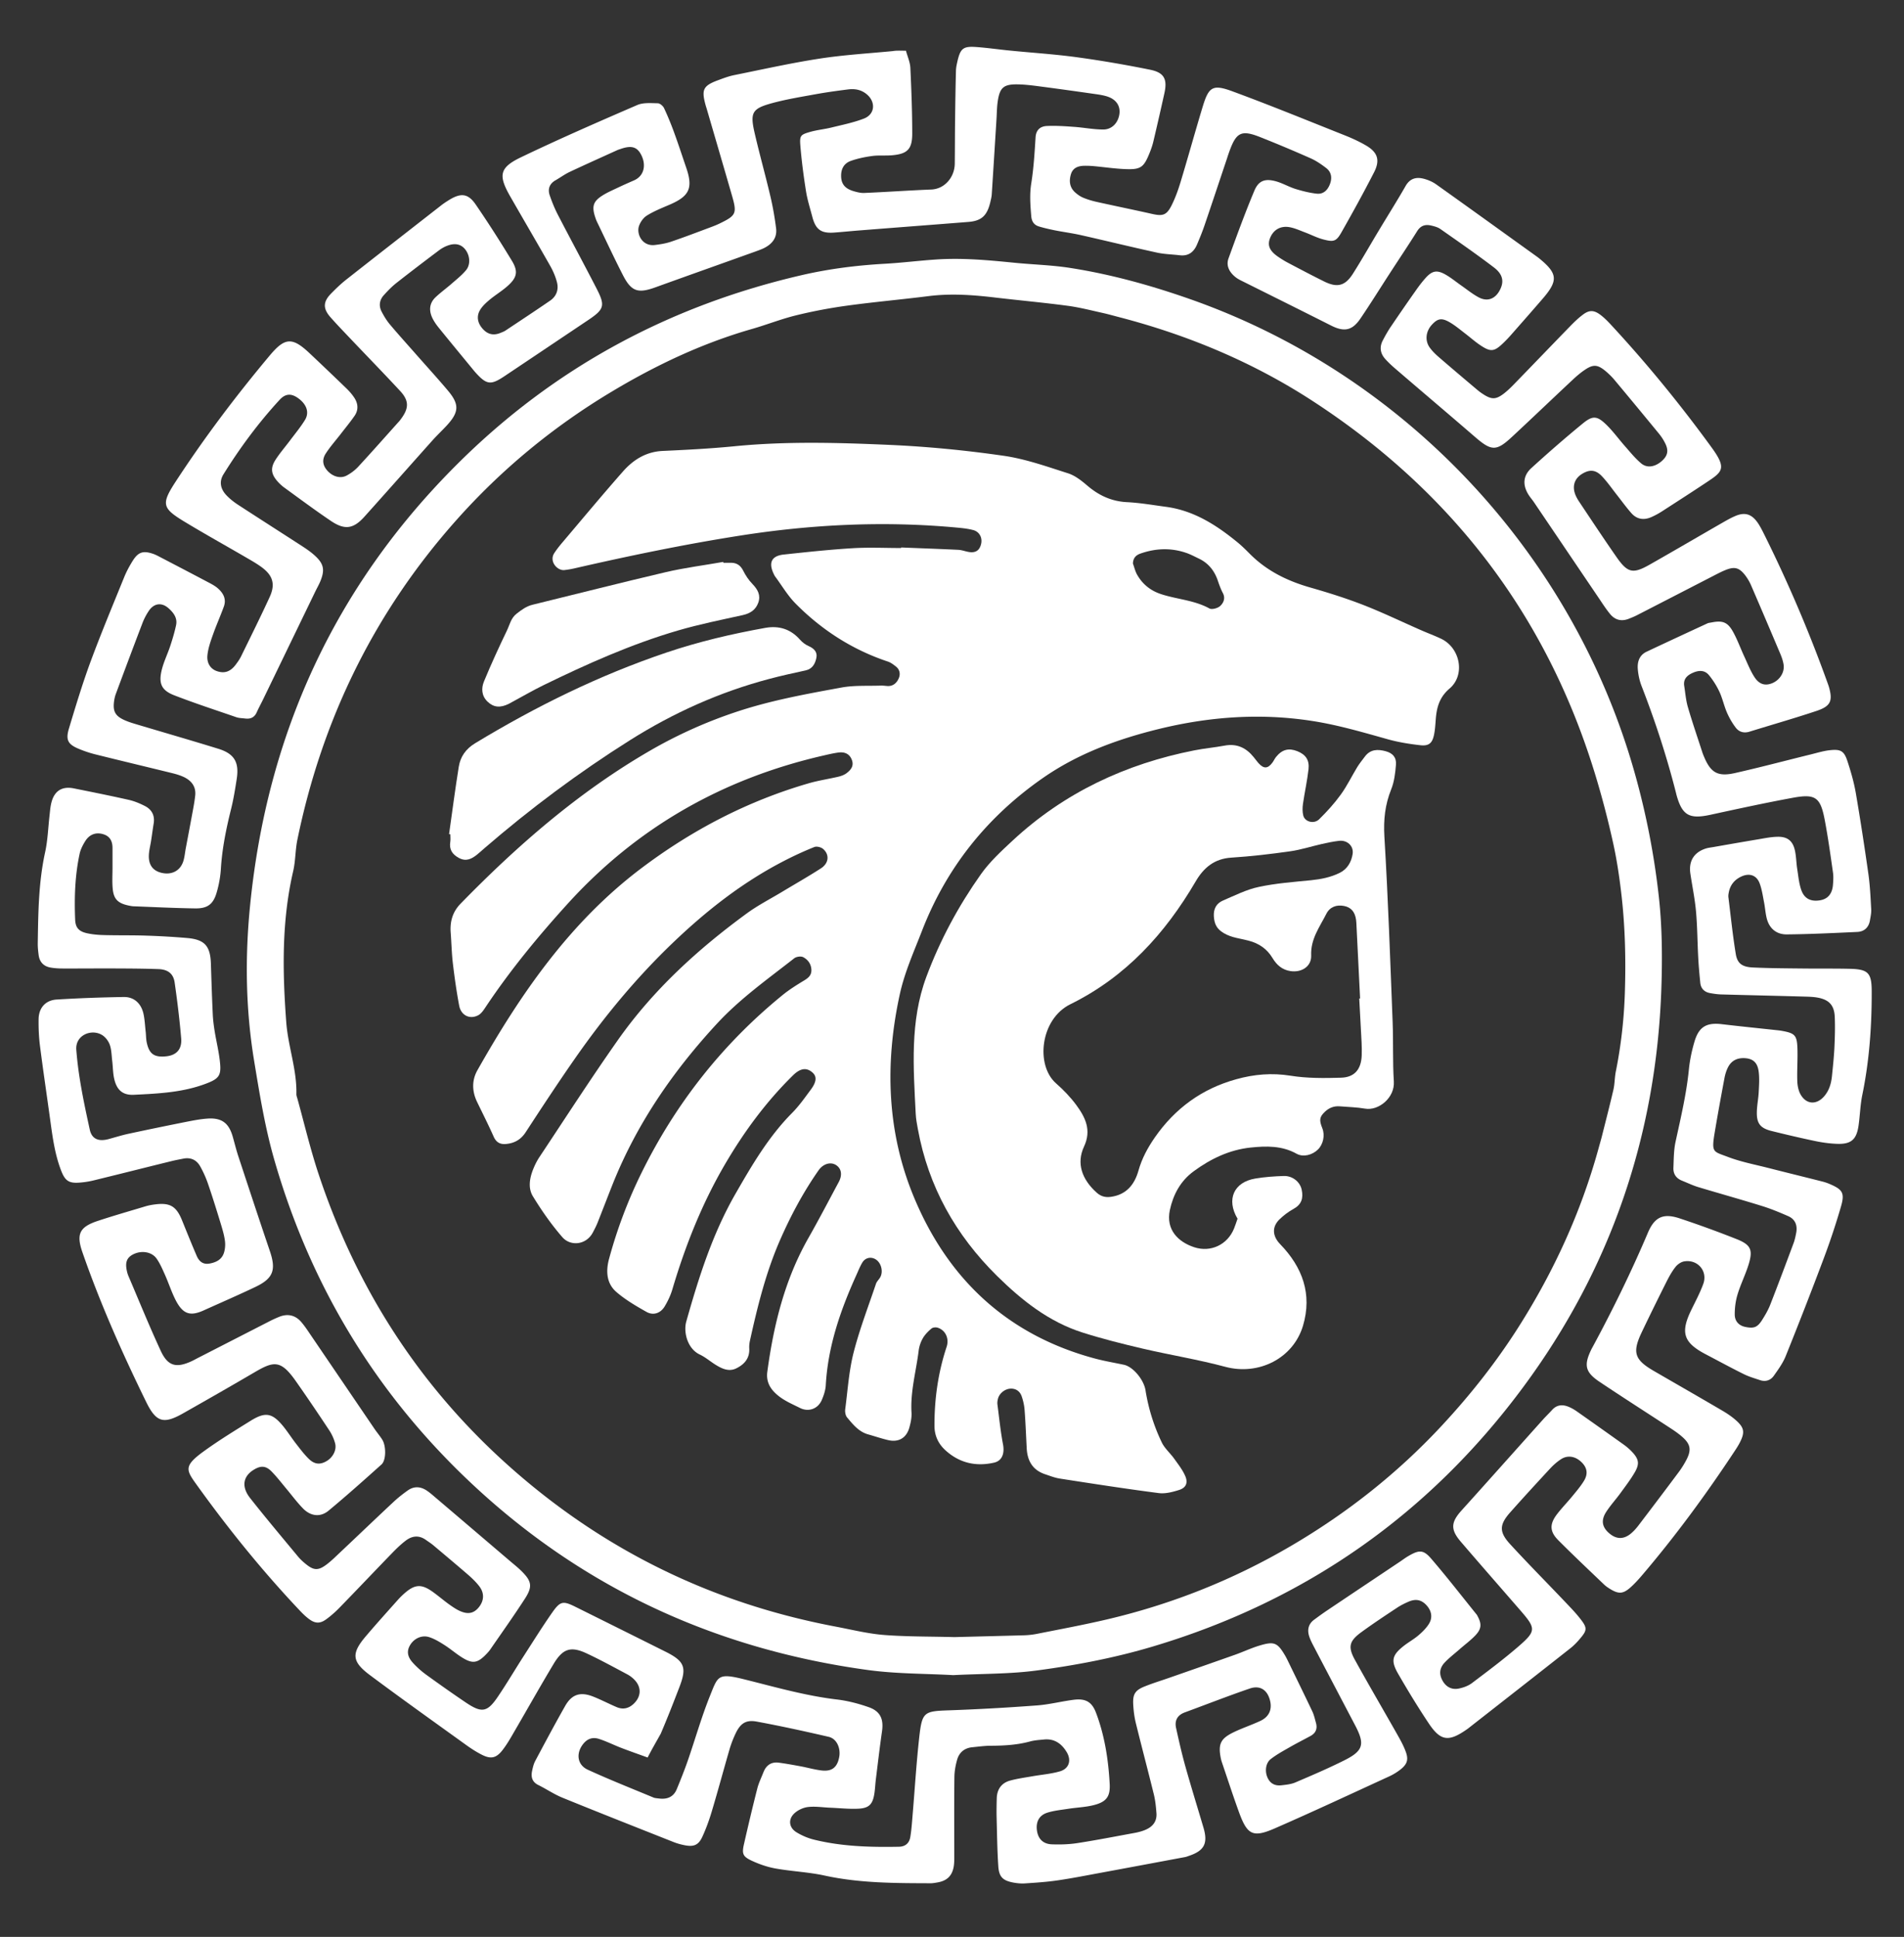 <svg version="1.1" id="Слой_1" xmlns="http://www.w3.org/2000/svg" x="0" y="0" viewBox="0 0 316 321.42" xml:space="preserve"><rect x="0" y="0" width="316" height="321.42" fill="#333333" stroke="none"/><style>.st0{fill:#fff}</style><path class="st0" d="M150.36 8.42c.27 1.01.69 1.92.73 2.85.17 3.65.31 7.3.31 10.94-.01 2.58-.83 3.34-3.38 3.56-1.09.09-2.2-.03-3.28.12-1.19.16-2.4.41-3.53.81-1.23.44-1.7 1.48-1.6 2.78.09 1.13.7 1.84 2.05 2.24.58.17 1.2.33 1.79.3 3.71-.16 7.41-.42 11.11-.57 2.24-.09 3.87-2.06 3.9-4.28.03-2.62.02-5.23.06-7.85.03-2.55.07-5.11.14-7.66.02-.54.15-1.08.27-1.61.48-2 .95-2.4 3.05-2.25 1.88.13 3.75.41 5.62.59 3.69.37 7.4.6 11.07 1.1 4.09.56 8.17 1.26 12.21 2.08 2.33.47 2.88 1.56 2.38 3.86-.59 2.67-1.2 5.34-1.83 8-.15.65-.37 1.29-.62 1.91-.98 2.45-1.48 2.83-4.08 2.72-1.7-.07-3.39-.32-5.08-.48-.54-.05-1.09-.08-1.64-.07-1.05.01-1.96.32-2.28 1.43-.33 1.12-.2 2.19.73 3.01.41.36.87.68 1.37.88.73.3 1.49.52 2.26.69 3.02.67 6.06 1.29 9.08 1.97 1.81.41 2.44.24 3.27-1.4.62-1.24 1.1-2.57 1.5-3.9 1.25-4.13 2.4-8.3 3.65-12.43 1.02-3.37 1.66-3.82 4.99-2.59 6.22 2.29 12.35 4.8 18.51 7.25 1.24.49 2.47 1.05 3.62 1.72 1.94 1.13 2.37 2.44 1.34 4.45-1.72 3.36-3.54 6.66-5.4 9.94-.87 1.53-1.28 1.66-3 1.21-1.05-.27-2.03-.79-3.05-1.17-.85-.32-1.69-.71-2.57-.87-1.52-.27-2.69.44-3.23 1.78-.48 1.2-.13 2.1 1.24 3.07.55.38 1.12.74 1.71 1.05 1.99 1.05 3.98 2.1 6 3.1 2.17 1.08 3.49.77 4.79-1.28 1.5-2.36 2.87-4.8 4.32-7.2 1.47-2.45 3-4.87 4.42-7.35.74-1.3 1.81-1.54 3.09-1.19.69.19 1.39.49 1.97.9 5.65 4.02 11.27 8.08 16.91 12.13.05.04.1.08.14.11 3.14 2.55 3.26 3.71.66 6.73-1.75 2.03-3.52 4.04-5.29 6.05-.36.41-.74.81-1.13 1.19-1.65 1.62-2.2 1.69-4.09.4-.8-.55-1.53-1.2-2.3-1.79-.77-.59-1.52-1.22-2.34-1.74-1.53-.96-2.21-.89-3.22.19-1.05 1.11-1.23 2.67-.38 3.84.39.54.87 1.02 1.37 1.46 2.16 1.87 4.35 3.72 6.53 5.56.32.27.67.52 1.03.75 1.34.85 2.04.85 3.32-.12.58-.44 1.11-.95 1.62-1.47 3.14-3.23 6.26-6.48 9.4-9.71.68-.7 1.38-1.38 2.16-1.96 1.03-.77 1.79-.76 2.84.01.58.43 1.11.95 1.61 1.48 6.06 6.52 11.68 13.4 16.91 20.59 2.6 3.58 1.73 4.04-1.07 5.9-2.38 1.58-4.79 3.13-7.19 4.68-.56.36-1.15.68-1.76.95-1.25.55-2.41.37-3.32-.66-.84-.96-1.59-1.99-2.38-3-.83-1.05-1.59-2.16-2.51-3.13-1.05-1.1-2.05-1.14-3.29-.38-1.14.7-1.61 1.82-1.22 3.14.15.51.43 1.01.73 1.46 2.06 3.09 4.11 6.19 6.23 9.23 1.83 2.61 2.7 2.8 5.46 1.24 3.97-2.25 7.91-4.56 11.86-6.83.79-.45 1.58-.92 2.42-1.27 1.56-.65 2.65-.3 3.64 1.09.38.54.69 1.15.99 1.74 4.02 8.06 7.56 16.34 10.61 24.82.08.23.17.46.24.69.68 2.35.32 3.23-2.03 4.02-3.69 1.23-7.43 2.3-11.15 3.45-.94.29-1.74.04-2.29-.69-.58-.77-1.07-1.62-1.45-2.5-.48-1.11-.73-2.33-1.24-3.43-.46-.98-1.05-1.92-1.73-2.75-.7-.86-1.66-.85-2.66-.41-.99.43-1.64 1.05-1.45 2.22.18 1.14.27 2.3.58 3.4.71 2.45 1.54 4.87 2.33 7.3.09.29.19.58.31.86 1.14 2.8 2.3 3.52 5.22 2.86 4.21-.95 8.38-2.06 12.57-3.09 1.06-.26 2.12-.59 3.19-.7 1.78-.19 2.33.14 2.88 1.81.57 1.73 1.08 3.5 1.39 5.28.77 4.49 1.46 9 2.1 13.52.27 1.92.35 3.88.46 5.82.03.6-.11 1.21-.21 1.81-.2 1.18-.95 1.87-2.11 1.92-3.89.18-7.78.37-11.67.41-1.77.02-2.97-1.01-3.38-2.78-.19-.83-.25-1.68-.41-2.52-.21-1.07-.36-2.17-.74-3.18-.51-1.34-1.66-1.73-2.98-1.15-1.12.5-1.86 1.35-2.12 2.57-.06.3-.12.61-.08.91.39 3.13.71 6.28 1.22 9.39.26 1.6 1.07 2.17 2.87 2.25 2.8.13 5.6.14 8.4.17 2.56.03 5.11-.01 7.67.05 3.03.07 3.61.68 3.62 3.7.02 5.79-.39 11.54-1.56 17.23-.34 1.66-.38 3.38-.62 5.07-.34 2.38-1.26 3.15-3.69 3.04-1.15-.05-2.31-.21-3.43-.44-2.44-.51-4.87-1.08-7.29-1.68-1.92-.47-2.53-1.27-2.47-3.24.03-1.09.26-2.17.31-3.27.06-1.15.14-2.32-.02-3.44-.2-1.4-.92-2.01-2.12-2.13-1.26-.12-2.31.29-2.92 1.43-.31.58-.51 1.24-.63 1.89-.57 3.04-1.13 6.09-1.64 9.15-.53 3.22-.2 2.99 2.2 3.9 2.2.84 4.55 1.28 6.85 1.87 2.94.75 5.89 1.47 8.84 2.22.41.1.82.24 1.21.41 2.16.92 2.54 1.49 1.87 3.78-.85 2.92-1.81 5.81-2.88 8.65-2.03 5.41-4.13 10.79-6.29 16.15-.47 1.16-1.24 2.22-1.97 3.25-.53.75-1.36 1.03-2.28.72-.92-.31-1.86-.58-2.72-1.01-2.12-1.05-4.21-2.19-6.31-3.29-3.69-1.94-4.22-3.59-2.37-7.37.69-1.42 1.44-2.82 1.98-4.3.77-2.11-.92-4.1-3.15-3.74-.53.08-1.12.49-1.46.92-.6.76-1.07 1.62-1.51 2.49-1.39 2.77-2.76 5.55-4.1 8.36-1.59 3.34-1.2 4.55 1.99 6.4 3.79 2.2 7.59 4.37 11.37 6.59.89.52 1.76 1.11 2.5 1.81 1.14 1.08 1.22 1.84.54 3.26-.23.49-.52.96-.82 1.42-4.76 7.23-9.86 14.19-15.47 20.78-.63.74-1.29 1.47-2.01 2.11-1.2 1.05-1.93 1.08-3.3.25-.36-.22-.73-.46-1.03-.75-2.55-2.44-5.12-4.86-7.61-7.36-1.46-1.47-1.47-2.7-.18-4.37.78-1.01 1.68-1.93 2.49-2.92.66-.8 1.33-1.59 1.88-2.46.77-1.19.63-2.22-.27-3.14-1.02-1.04-2.34-1.3-3.47-.56-.66.43-1.26.96-1.8 1.54-2.23 2.41-4.46 4.83-6.64 7.29-1.8 2.03-1.86 3.24-.02 5.25 2.96 3.23 6.05 6.34 9.07 9.52.96 1.01 1.95 2.02 2.78 3.13.95 1.26.89 1.7-.11 2.9-.5.61-1.05 1.2-1.66 1.69-5.68 4.48-11.39 8.94-17.09 13.4l-.3.21c-2.91 2-4.24 1.82-6.18-1.09-1.79-2.68-3.47-5.44-5.08-8.23-1.26-2.19-1.01-3.11.97-4.66.77-.6 1.63-1.07 2.37-1.7.64-.54 1.27-1.16 1.72-1.85.71-1.08.51-2.22-.36-3.17-.83-.9-1.76-1.11-2.97-.59-.67.29-1.33.62-1.93 1.02-1.98 1.31-3.96 2.62-5.88 4.02-2.04 1.48-2.3 2.45-1.08 4.65 2.26 4.1 4.63 8.14 6.94 12.22.54.95 1.08 1.91 1.46 2.93.52 1.38.27 2.13-.89 3.04-.57.44-1.21.83-1.87 1.13-6.3 2.89-12.58 5.83-18.93 8.6-3.66 1.6-4.59 1.1-5.96-2.66-.98-2.69-1.86-5.41-2.78-8.11-.1-.29-.19-.58-.25-.88-.45-2.31-.05-3.22 2.07-4.26 1.47-.72 3.05-1.23 4.53-1.93 1.41-.67 1.93-1.86 1.59-3.3-.42-1.79-1.63-2.65-3.37-2.06-3.62 1.24-7.19 2.64-10.78 3.96-1.23.45-1.73 1.35-1.46 2.58.48 2.19.98 4.39 1.59 6.55.94 3.34 1.97 6.65 2.95 9.97.79 2.65.15 3.87-2.46 4.73-.17.06-.34.13-.52.17-4.6.86-9.19 1.72-13.79 2.57-2.45.45-4.9.94-7.36 1.3-1.8.27-3.63.39-5.45.51-.66.05-1.34-.02-1.99-.14-1.7-.32-2.35-.93-2.47-2.66-.18-2.67-.21-5.35-.28-8.02-.03-1.09-.01-2.19.02-3.29.04-1.51.79-2.57 2.25-2.96 1.23-.33 2.49-.5 3.75-.72 1.49-.26 3.03-.38 4.47-.8 1.53-.44 1.96-1.82 1.14-3.19-.84-1.4-2.02-2.26-3.74-2.1-.79.08-1.59.12-2.35.33-2.14.58-4.31.7-6.51.71-1.03 0-2.06.15-3.09.25-1.29.13-2.16.87-2.5 2.08-.26.92-.44 1.9-.45 2.86-.05 4.32-.02 8.64-.02 12.97 0 .61.01 1.23-.08 1.82-.26 1.61-1.13 2.44-2.75 2.71-.36.06-.72.13-1.09.13-5.9-.02-11.79-.01-17.61-1.28-2.66-.58-5.43-.69-8.12-1.17-1.36-.24-2.71-.71-3.96-1.29-1.5-.7-1.66-1.15-1.29-2.77.7-3.08 1.43-6.16 2.21-9.22.24-.94.68-1.82 1.03-2.72.46-1.16 1.31-1.73 2.56-1.56 1.2.16 2.39.38 3.59.6 1.19.22 2.37.57 3.57.7 1.66.17 2.51-.55 2.83-2.17.31-1.51-.39-3.11-1.73-3.42-3.97-.92-7.95-1.79-11.95-2.53-1.79-.33-2.7.3-3.49 1.95-.39.82-.73 1.68-.99 2.55-1 3.44-1.93 6.91-2.96 10.35-.43 1.45-.95 2.89-1.58 4.26-.65 1.41-1.44 1.71-2.98 1.4-.59-.12-1.19-.28-1.75-.5-6.16-2.44-12.33-4.87-18.47-7.37-1.4-.57-2.67-1.44-4.04-2.12-.99-.49-1.22-1.29-1.03-2.27.12-.59.26-1.21.54-1.73 1.63-3.06 3.26-6.12 4.97-9.13 1.12-1.96 2.56-2.38 4.71-1.51 1.3.52 2.54 1.17 3.83 1.72 1.06.45 2.02.22 2.85-.58 1.26-1.22 1.28-2.79.04-4.02-.34-.34-.75-.64-1.17-.86-2.2-1.17-4.39-2.37-6.65-3.43-2.64-1.25-3.98-.85-5.5 1.66-2.16 3.6-4.22 7.26-6.33 10.89-.67 1.15-1.32 2.34-2.13 3.4-1.11 1.46-2.02 1.62-3.63.77-.86-.45-1.68-.98-2.47-1.55-5.33-3.84-10.68-7.65-15.95-11.58-3.03-2.26-3.12-3.6-.71-6.44 1.73-2.04 3.53-4.03 5.31-6.03.32-.36.67-.71 1.03-1.03 1.8-1.62 2.91-1.69 4.85-.28.89.64 1.72 1.36 2.61 2 .59.42 1.2.85 1.86 1.14 1.35.6 2.31.36 3.11-.63.89-1.11.95-2.37.05-3.52-.52-.67-1.14-1.27-1.78-1.83-1.93-1.67-3.89-3.31-5.85-4.96-.37-.31-.79-.57-1.18-.85-1.15-.83-2.29-.72-3.37.1-.72.55-1.39 1.18-2.03 1.83-3.01 3.1-5.98 6.24-9 9.34-.68.69-1.41 1.34-2.2 1.91-1.02.73-1.83.68-2.84-.08-.53-.4-1.02-.87-1.48-1.36-6.16-6.51-11.79-13.46-17.02-20.73-1.87-2.6-2.4-3.23 1.05-5.73 2.51-1.82 5.16-3.44 7.8-5.08 2.43-1.5 3.55-1.29 5.35.88.77.94 1.42 1.98 2.17 2.94.67.86 1.33 1.75 2.11 2.51.97.95 1.91 1 2.98.36 1.04-.62 1.68-1.85 1.39-2.94-.2-.75-.54-1.5-.97-2.15-1.81-2.74-3.65-5.46-5.54-8.15-2.48-3.54-3.63-3.37-6.78-1.53-3.94 2.31-7.9 4.57-11.87 6.82-3.3 1.88-4.52 1.56-6.19-1.84-3.96-8.09-7.62-16.31-10.58-24.83-1.06-3.04-.5-4.22 2.56-5.23 2.6-.86 5.23-1.61 7.85-2.4.52-.16 1.07-.26 1.61-.33 2.51-.33 3.56.3 4.51 2.65.8 1.97 1.59 3.94 2.43 5.89.39.9 1.03 1.48 2.15 1.27 1.09-.2 2-.66 2.36-1.75.2-.61.26-1.33.18-1.97-.11-.9-.37-1.79-.63-2.66-.69-2.27-1.39-4.53-2.16-6.78-.35-1.03-.8-2.04-1.33-2.98-.59-1.05-1.55-1.51-2.78-1.27-.65.13-1.31.25-1.96.41-4.31 1.06-8.61 2.15-12.92 3.2-.77.19-1.55.31-2.34.37-1.76.14-2.41-.29-3.05-1.94-1.05-2.69-1.43-5.52-1.82-8.36-.57-4.16-1.19-8.3-1.72-12.46-.18-1.44-.24-2.91-.22-4.37.03-1.86 1.14-3.14 3.01-3.25 3.7-.23 7.41-.36 11.12-.42 1.72-.03 2.92 1.08 3.29 2.85.2.95.24 1.93.35 2.9.07.6.05 1.22.18 1.81.41 1.92 1.27 2.5 3.27 2.28 1.67-.19 2.6-1.18 2.44-3-.26-3.09-.64-6.17-1.08-9.24-.21-1.47-1.11-2.17-2.68-2.23-2.49-.09-4.99-.1-7.48-.11-2.8-.01-5.6.02-8.4.01-.67 0-1.34-.04-2-.15-1.15-.19-1.85-.89-2.01-2.06-.09-.66-.16-1.33-.15-2 .08-5.05.13-10.09 1.22-15.07.44-2.01.5-4.1.74-6.15.08-.72.13-1.46.32-2.16.5-1.9 1.77-2.69 3.7-2.3 3.04.61 6.08 1.22 9.1 1.9.94.21 1.85.59 2.71 1.03 1.13.58 1.66 1.56 1.45 2.88-.16.96-.28 1.92-.43 2.88-.12.78-.33 1.56-.37 2.34-.09 1.77.77 2.79 2.44 3.05 1.6.24 2.89-.57 3.32-2.14.18-.64.24-1.32.36-1.97.35-1.85.7-3.69 1.04-5.54.2-1.07.41-2.15.53-3.23.16-1.46-.59-2.45-1.84-3.06-.65-.31-1.36-.52-2.07-.69-4.19-1.03-8.39-2.03-12.57-3.07-.94-.23-1.87-.54-2.77-.91-1.86-.76-2.28-1.48-1.71-3.39 1.12-3.72 2.25-7.46 3.59-11.1 1.75-4.73 3.7-9.39 5.6-14.07.39-.95.89-1.87 1.44-2.74.89-1.39 1.7-1.63 3.26-1.12.34.11.68.27 1 .44 2.86 1.49 5.72 2.98 8.57 4.49.43.23.86.48 1.22.79.94.81 1.49 1.81 1.03 3.07-.56 1.54-1.23 3.04-1.78 4.58-.4 1.13-.82 2.3-.94 3.48-.14 1.34.54 2.28 1.53 2.63 1.28.45 2.27.13 3.17-1.07.33-.44.65-.89.89-1.38 1.6-3.28 3.23-6.54 4.75-9.86.96-2.1.52-3.56-1.35-4.93-.83-.61-1.74-1.12-2.63-1.64-3.42-1.99-6.88-3.91-10.26-5.96-3.56-2.17-3.8-2.86-1.44-6.49 4.79-7.35 10.07-14.34 15.71-21.07 2.5-2.98 3.73-3.03 6.58-.34 2.04 1.92 4.06 3.85 6.08 5.8.48.46.93.97 1.3 1.52.68.99.78 2.07.08 3.08-.73 1.05-1.54 2.03-2.32 3.04-.82 1.06-1.71 2.06-2.44 3.18-.7 1.08-.51 2.07.35 2.97.89.92 2.12 1.25 3.14.69.68-.37 1.34-.86 1.87-1.43 2.31-2.5 4.57-5.06 6.84-7.59.12-.14.23-.29.33-.43 1.27-1.74 1.28-2.97-.19-4.56-2.65-2.86-5.37-5.65-8.05-8.47-1.17-1.24-2.36-2.46-3.49-3.74-1.3-1.46-1.28-2.59.08-3.97.76-.78 1.56-1.55 2.41-2.23 5.26-4.14 10.54-8.25 15.82-12.37.43-.34.89-.64 1.36-.93 1.94-1.19 3.13-1.09 4.39.74 2.1 3.06 4.1 6.19 6.02 9.36 1.08 1.78.85 2.79-.71 4.18-1 .89-2.17 1.57-3.18 2.45-.63.54-1.29 1.19-1.59 1.93-.43 1.1.01 2.15.87 2.97.79.75 1.71.85 2.71.44.28-.12.58-.22.82-.38 2.48-1.65 4.97-3.29 7.43-4.98 1.06-.73 1.44-1.84 1.13-3.05-.24-.93-.63-1.84-1.1-2.68-2.19-3.86-4.44-7.69-6.65-11.55-2.01-3.51-1.81-4.79 1.78-6.51 6.36-3.05 12.82-5.87 19.3-8.67 1-.43 2.27-.31 3.41-.29.36.01.86.44 1.03.8.62 1.32 1.17 2.67 1.67 4.04.71 1.94 1.35 3.91 2.02 5.87 1.15 3.37.53 4.71-2.79 6.13-1.28.55-2.6 1.07-3.77 1.81-.6.38-1.12 1.14-1.32 1.83-.36 1.29.6 3.28 2.66 3.04.9-.11 1.81-.25 2.67-.54 2.24-.76 4.46-1.61 6.68-2.44.46-.17.91-.35 1.35-.56 2.82-1.36 2.97-1.68 2.09-4.72-1.38-4.79-2.79-9.58-4.18-14.36-.07-.23-.15-.46-.21-.7-.67-2.47-.35-3.11 2.03-4 .91-.34 1.83-.69 2.78-.88 4.71-.95 9.4-2 14.14-2.73 4.02-.62 8.1-.86 12.16-1.25.6-.11 1.21-.06 2.17-.06zm-42.88 283.23c-1.62-.59-2.98-1.06-4.33-1.58-1.25-.48-2.45-1.09-3.72-1.5-1.2-.39-2.13.05-2.83 1.09-1 1.48-.72 3.24.94 4.01 3.59 1.65 7.26 3.1 10.91 4.62.27.11.59.12.9.16 1.35.18 2.43-.23 2.97-1.55.65-1.57 1.28-3.15 1.84-4.76 1.23-3.56 2.26-7.2 3.66-10.69 1.34-3.33 1.28-3.88 5.75-2.76 5.07 1.26 10.09 2.71 15.31 3.33 1.79.21 3.59.68 5.3 1.28 1.94.68 2.5 1.99 2.2 4.03-.38 2.65-.69 5.3-1.02 7.96-.09.72-.12 1.46-.22 2.18-.27 1.95-.88 2.61-2.81 2.68-1.51.06-3.03-.11-4.55-.17-1.21-.05-2.44-.25-3.63-.12-.78.08-1.65.47-2.25 1-1.14 1-.99 2.43.31 3.21.87.53 1.85.95 2.84 1.2 4.64 1.15 9.39 1.28 14.14 1.19 1.09-.02 1.73-.62 1.89-1.63.2-1.19.28-2.41.38-3.62.37-4.36.63-8.73 1.12-13.07.46-4.07.83-4.18 4.93-4.32 4.86-.17 9.72-.45 14.57-.81 2.05-.15 4.08-.68 6.13-.94 1.99-.25 3.02.37 3.7 2.18 1.43 3.79 2.04 7.76 2.26 11.78.11 2.05-.51 2.94-2.49 3.48-1.39.38-2.87.42-4.31.64-1.2.19-2.42.3-3.56.66-1.4.45-1.93 1.59-1.7 3.04.22 1.34 1.03 2.16 2.48 2.21 1.39.05 2.81.01 4.18-.2 3.18-.49 6.34-1.11 9.51-1.69.6-.11 1.19-.26 1.75-.49 1.24-.5 2.01-1.4 1.9-2.8-.08-1.03-.18-2.06-.42-3.06-.97-3.95-2.02-7.89-2.99-11.84-.25-1-.38-2.04-.44-3.06-.11-1.78.3-2.43 1.94-3.08 1.3-.52 2.64-.93 3.96-1.39 3.67-1.28 7.35-2.56 11.02-3.86 1.32-.47 2.59-1.07 3.92-1.48 2.57-.79 3.09-.56 4.42 1.72.12.21.23.43.34.65 1.38 2.85 2.78 5.69 4.13 8.54.28.6.42 1.26.6 1.9.26.95-.04 1.68-.9 2.15-1.17.64-2.37 1.24-3.53 1.91-1.05.6-2.13 1.19-3.08 1.93-.84.65-1 1.99-.56 3.02.44 1.04 1.26 1.46 2.34 1.33.78-.09 1.6-.17 2.3-.47 2.74-1.17 5.48-2.34 8.15-3.68 3.15-1.58 3.42-2.67 1.78-5.79-2.26-4.31-4.53-8.62-6.78-12.93-.31-.59-.63-1.19-.84-1.82-.35-1.07-.17-2.05.79-2.77.73-.54 1.47-1.08 2.23-1.59 3.99-2.68 7.99-5.35 11.98-8.02.51-.34.99-.71 1.52-1.01 1.7-.98 2.42-1.03 3.69.44 2.62 3.04 5.08 6.22 7.6 9.34.04.05.06.1.09.16.75 1.36.71 2.19-.36 3.3-.8.83-1.74 1.52-2.6 2.28-.82.72-1.7 1.39-2.45 2.18-.89.94-.96 1.95-.37 3.01.58 1.05 1.53 1.57 2.75 1.31.75-.16 1.55-.45 2.15-.91 2.62-1.98 5.26-3.95 7.74-6.1 2.9-2.52 2.87-2.96.35-5.87-3.31-3.82-6.64-7.61-9.93-11.45-1.77-2.05-1.68-3.25.11-5.23 4.52-5.01 9.01-10.06 13.52-15.09.49-.54 1.02-1.05 1.51-1.59.76-.84 1.69-.92 2.67-.53.5.2.99.48 1.43.79 2.59 1.82 5.17 3.65 7.75 5.49.49.35.96.75 1.38 1.19 1.15 1.22 1.31 1.99.47 3.44-.7 1.2-1.56 2.32-2.38 3.45-.75 1.03-1.62 1.98-2.32 3.05-.93 1.41-.74 2.54.43 3.57 1.23 1.08 2.49 1.09 3.76-.03.41-.36.78-.78 1.11-1.21 2.25-2.95 4.49-5.91 6.71-8.89.47-.63.89-1.31 1.26-2.01.87-1.67.7-2.63-.72-3.86-.64-.56-1.35-1.04-2.06-1.5-3.87-2.53-7.77-5.02-11.61-7.59-2.41-1.61-2.66-2.77-1.38-5.39.05-.11.11-.22.17-.32 3.36-6.21 6.46-12.55 9.22-19.05 1.11-2.61 2.54-3.27 5.25-2.38 3.17 1.05 6.32 2.2 9.43 3.43 2.41.95 2.78 1.79 2.03 4.23-.52 1.68-1.32 3.27-1.83 4.95-.33 1.08-.48 2.24-.47 3.37.01 1.04.63 1.81 1.76 2.04 1.39.28 1.98.1 2.76-1.12.52-.82 1.02-1.67 1.37-2.57 1.33-3.4 2.61-6.82 3.88-10.23.19-.51.3-1.05.41-1.59.27-1.28-.09-2.34-1.32-2.88-1.44-.63-2.91-1.24-4.41-1.7-3.48-1.08-7-2.06-10.49-3.11-.93-.28-1.81-.71-2.71-1.07-.96-.38-1.47-1.11-1.43-2.12.06-1.45.05-2.94.36-4.35.86-3.98 1.81-7.94 2.21-12.01.16-1.56.49-3.13.94-4.64.73-2.44 2.02-3.15 4.53-2.85 2.96.35 5.92.65 8.89.97.36.04.73.07 1.09.14 2.11.38 2.48.72 2.56 2.83.07 1.82-.08 3.65-.02 5.47.02.76.18 1.61.55 2.26.94 1.66 2.64 1.75 3.89.32.84-.96 1.18-2.11 1.31-3.34.16-1.57.33-3.15.41-4.73.08-1.7.13-3.41.06-5.11-.08-1.94-.93-2.87-2.84-3.22-.71-.13-1.45-.15-2.18-.17-4.62-.13-9.25-.23-13.87-.36-.6-.02-1.21-.11-1.81-.22-.94-.17-1.53-.76-1.62-1.72-.14-1.39-.27-2.78-.34-4.18-.14-2.55-.14-5.11-.37-7.65-.19-2.12-.63-4.21-.94-6.31-.3-2.09.65-3.56 2.67-4.16.35-.1.71-.14 1.07-.2 2.51-.44 5.03-.88 7.54-1.3 1.08-.18 2.16-.41 3.25-.42 1.54-.02 2.42.64 2.79 2.12.26 1.05.25 2.16.42 3.24.19 1.19.29 2.43.7 3.55.52 1.41 1.63 1.88 3.09 1.63 1.28-.21 2.02-1.07 2.14-2.56.05-.66.1-1.35.01-2-.41-2.88-.81-5.77-1.35-8.64-.73-3.93-1.53-4.52-5.43-3.79-4.54.84-9.05 1.82-13.56 2.8-3.56.77-4.73.1-5.68-3.45-.02-.06-.02-.12-.04-.18-1.53-6.02-3.45-11.91-5.7-17.7-.35-.89-.56-1.87-.64-2.83-.1-1.21.25-2.33 1.46-2.9 3.35-1.58 6.72-3.14 10.09-4.7.22-.1.47-.11.71-.16 1.78-.35 2.63-.07 3.52 1.51.74 1.32 1.25 2.76 1.89 4.14.54 1.16 1 2.36 1.69 3.42.81 1.25 1.82 1.49 2.98 1 1.23-.52 2.04-1.79 1.86-3.05-.09-.59-.29-1.19-.52-1.74-1.61-3.81-3.23-7.62-4.87-11.41-.26-.61-.61-1.2-1.01-1.72-.97-1.24-1.73-1.44-3.18-.87-.68.27-1.33.61-1.97.94-4.27 2.2-8.54 4.4-12.82 6.6-.43.22-.89.4-1.34.58-1.23.48-2.29.19-3.11-.82-.61-.75-1.15-1.57-1.69-2.38-3.65-5.39-7.29-10.78-10.94-16.17-.27-.4-.6-.77-.86-1.18-1.03-1.61-.96-3.18.44-4.46 2.79-2.54 5.63-5.02 8.55-7.41 1.66-1.36 2.39-1.27 3.95.26 1.12 1.1 2.05 2.4 3.1 3.58.84.96 1.65 1.96 2.62 2.78.97.82 2.25.61 3.34-.3 1.08-.91 1.28-1.8.64-3.06-.27-.54-.61-1.06-.99-1.53-2.47-3.01-4.95-6.01-7.45-9-.43-.51-.92-.98-1.43-1.41-1.32-1.1-2.05-1.16-3.44-.22-.7.47-1.36 1.03-1.98 1.61-3.38 3.16-6.72 6.36-10.11 9.51-2.62 2.44-3.42 2.38-6.17 0-4.37-3.78-8.79-7.51-13.17-11.28-.6-.51-1.18-1.05-1.71-1.64-.81-.9-.98-1.95-.42-3.04.42-.81.87-1.61 1.38-2.36a355.9 355.9 0 0 1 4.15-6.01c.49-.7 1.01-1.38 1.57-2.01 1.11-1.24 1.91-1.4 3.37-.56.89.51 1.7 1.18 2.54 1.77.95.66 1.85 1.4 2.86 1.95 1.45.8 2.75.34 3.53-1.09.78-1.42.6-2.67-.94-3.84-2.9-2.21-5.91-4.29-8.89-6.38-.43-.3-1-.45-1.52-.57-.97-.23-1.74-.01-2.33.93-1.45 2.32-2.98 4.59-4.47 6.89-1.66 2.55-3.26 5.14-4.97 7.65-1.35 1.98-2.7 2.21-4.85 1.12-4.78-2.41-9.57-4.79-14.36-7.18-.54-.27-1.11-.52-1.57-.91-.95-.79-1.53-1.84-1.08-3.07 1.37-3.77 2.74-7.54 4.29-11.23.71-1.69 1.81-2.04 3.61-1.53 1.1.31 2.12.92 3.22 1.26 1.15.35 2.33.65 3.52.78 1.11.12 1.82-.61 2.19-1.6.37-.99.26-1.97-.62-2.65-.81-.62-1.68-1.22-2.61-1.63-2.78-1.23-5.58-2.41-8.41-3.53-3.05-1.2-3.91-.77-5.04 2.36-.15.4-.28.8-.41 1.21-1.24 3.69-2.46 7.38-3.72 11.07-.37 1.09-.81 2.16-1.26 3.22-.53 1.24-1.42 1.94-2.85 1.77-1.26-.15-2.55-.17-3.79-.44-4.21-.92-8.4-1.95-12.61-2.9-1.42-.32-2.87-.51-4.3-.79-.89-.18-1.78-.38-2.65-.64-.84-.25-1.24-.82-1.31-1.75-.15-1.82-.29-3.6.01-5.44.4-2.52.55-5.08.71-7.62.08-1.23.79-1.81 1.84-1.87 1.5-.07 3.02.03 4.52.14 1.63.11 3.25.44 4.88.44 1.45 0 2.46-1.12 2.67-2.54.19-1.33-.48-2.41-1.93-2.91-.68-.23-1.42-.34-2.13-.44-3.07-.44-6.14-.87-9.21-1.27-1.2-.16-2.42-.31-3.63-.33-2.29-.03-2.94.52-3.28 2.76-.15.96-.15 1.94-.21 2.91-.26 4.19-.52 8.37-.79 12.56-.03.48-.16.96-.27 1.43-.54 2.17-1.47 3-3.64 3.17-5.94.47-11.89.92-17.83 1.39-1.45.11-2.91.26-4.36.37-2.21.17-3.12-.47-3.68-2.6-.37-1.41-.82-2.81-1.05-4.25-.4-2.52-.73-5.05-.94-7.59-.13-1.67.04-1.81 1.69-2.28 1.11-.31 2.27-.42 3.39-.69 1.83-.45 3.69-.82 5.44-1.49 1.89-.71 2.04-2.79.47-4.07-.93-.76-1.97-.92-3.08-.78-1.75.22-3.5.46-5.23.77-2.45.45-4.91.84-7.31 1.49-3.38.91-3.74 1.56-2.96 4.96.82 3.55 1.81 7.06 2.64 10.61.4 1.71.7 3.45.92 5.19.21 1.6-.66 2.65-2.04 3.33-.44.21-.9.37-1.36.54-5.55 1.99-11.11 3.96-16.65 5.96-2.86 1.03-3.96.69-5.34-1.98-1.5-2.92-2.88-5.9-4.31-8.86-.13-.27-.24-.56-.33-.85-.57-1.76-.32-2.59 1.22-3.56.82-.52 1.72-.9 2.6-1.32.88-.42 1.77-.81 2.66-1.2 1.59-.71 2-2.4 1.26-4.03-.69-1.51-1.65-1.82-3.49-1.18-.17.06-.35.11-.52.18-2.66 1.21-5.32 2.4-7.96 3.64-.82.39-1.56.94-2.35 1.39-1 .57-1.31 1.46-.96 2.48.39 1.14.85 2.27 1.41 3.34 2.1 4.05 4.27 8.06 6.36 12.12 1.47 2.85 1.29 3.45-1.32 5.21-4.65 3.12-9.3 6.24-13.95 9.35-2.29 1.53-2.96 1.44-4.81-.6-.08-.09-.16-.18-.24-.28-1.97-2.4-3.95-4.79-5.9-7.2-.38-.47-.73-.98-1-1.52-.62-1.27-.55-2.5.52-3.51.84-.79 1.78-1.47 2.65-2.23.82-.72 1.69-1.4 2.39-2.24.78-.94.66-2.41-.09-3.4-.68-.9-1.67-1.16-2.95-.69-.51.18-1 .46-1.43.78-2.38 1.79-4.76 3.6-7.1 5.44-.76.6-1.44 1.31-2.09 2.03-.71.8-.84 1.77-.34 2.72.39.75.84 1.49 1.38 2.13 1.37 1.63 2.8 3.21 4.21 4.81 1.81 2.06 3.66 4.08 5.42 6.17 1.9 2.26 1.84 3.54-.16 5.73-.78.85-1.63 1.64-2.4 2.5-3.77 4.22-7.52 8.46-11.3 12.67-1.85 2.06-3.28 2.26-5.59.7-2.62-1.77-5.16-3.66-7.72-5.52-.39-.28-.75-.62-1.08-.98-1.11-1.24-1.26-2.25-.37-3.64.72-1.12 1.61-2.14 2.41-3.21.84-1.12 1.74-2.2 2.47-3.39.74-1.2.31-2.5-.96-3.49-1.18-.92-2.2-.99-3.24.14-3.51 3.81-6.59 7.97-9.32 12.36-.78 1.25-.47 2.49.51 3.51.58.61 1.27 1.14 1.98 1.6 3.52 2.29 7.06 4.55 10.58 6.83.71.46 1.42.95 2.05 1.52 1.51 1.36 1.73 2.37.98 4.23-.25.62-.59 1.2-.88 1.8l-8.58 17.73c-.37.77-.78 1.51-1.13 2.29-.38.86-1.04 1.13-1.92 1.02-.48-.06-.99-.06-1.44-.21-3.45-1.19-6.92-2.32-10.32-3.64-2.12-.82-2.63-1.95-2.08-4.21.33-1.35.96-2.62 1.4-3.94.38-1.15.73-2.31.98-3.49.26-1.22-.46-2.12-1.3-2.85-1.14-.98-2.4-.77-3.24.5-.4.6-.75 1.26-1.01 1.93-1.5 3.92-2.97 7.85-4.43 11.78-.13.34-.22.7-.28 1.06-.3 1.89.14 2.69 1.91 3.43.62.26 1.26.45 1.9.64 4.49 1.34 8.99 2.64 13.46 4.02 2.65.82 3.48 2.22 3.06 4.98-.26 1.68-.53 3.37-.94 5.02-.81 3.25-1.48 6.52-1.69 9.87-.08 1.33-.32 2.67-.69 3.94-.57 1.99-1.52 2.71-3.59 2.68-3.41-.05-6.81-.22-10.21-.35-.3-.01-.6-.08-.9-.14-1.72-.38-2.42-1.07-2.57-2.82-.11-1.21-.02-2.43-.03-3.65v-3.1c-.01-1.08-.41-1.9-1.5-2.24-1.19-.38-2.29-.02-3 1.1-.42.66-.8 1.4-.96 2.15-.77 3.59-.89 7.24-.74 10.9.05 1.36.62 1.97 1.96 2.27.94.21 1.92.29 2.89.31 2.31.06 4.63.01 6.94.09 2.25.07 4.5.2 6.74.39 2.96.24 3.91 1.31 4 4.29.09 2.8.18 5.59.31 8.38.04.91.16 1.82.3 2.72.29 1.8.74 3.57.91 5.38.2 2.02-.22 2.57-2.1 3.31-3.92 1.55-8.07 1.74-12.19 1.94-1.93.1-2.9-.86-3.3-2.75-.2-.94-.19-1.93-.31-2.89-.11-.9-.11-1.85-.41-2.68-.23-.63-.74-1.29-1.31-1.62-1.76-1.04-4.42.06-4.24 2.46.34 4.49 1.28 8.89 2.24 13.28.35 1.58 1.5 1.99 3.13 1.55 1.11-.3 2.21-.65 3.34-.89 3.21-.69 6.43-1.35 9.64-1.99 1.13-.22 2.27-.44 3.42-.52 2.33-.16 3.52.71 4.17 2.92.32 1.11.59 2.24.95 3.33 1.73 5.25 3.46 10.51 5.24 15.75 1.05 3.11.57 4.51-2.37 5.92-2.85 1.36-5.76 2.62-8.64 3.92-2.27 1.02-3.47.6-4.69-1.83-.65-1.3-1.1-2.7-1.69-4.03-.42-.94-.83-1.91-1.41-2.74-.8-1.14-2.48-1.39-3.81-.75-1.2.58-1.49 1.43-1.05 3.11.05.18.11.35.18.52 1.77 4.14 3.46 8.31 5.35 12.39 1.19 2.59 2.59 2.94 5.2 1.72.28-.13.54-.28.81-.42l12.18-6.24c.49-.25.99-.47 1.5-.68 1.41-.56 2.66-.27 3.64.86.71.83 1.29 1.76 1.91 2.66l10.26 15.09c.41.6.89 1.16 1.28 1.78.66 1.05.65 3.42-.12 4.11-2.9 2.6-5.81 5.2-8.8 7.68-1.37 1.13-2.99.92-4.26-.4-.97-1-1.81-2.13-2.7-3.2-.82-.98-1.6-2-2.49-2.91-.95-.97-1.8-1-2.95-.29-1.78 1.08-2.09 2.81-.63 4.68 2.6 3.3 5.3 6.51 7.98 9.74.39.47.85.88 1.32 1.26 1.31 1.06 2.06 1.07 3.43.03.63-.48 1.21-1.02 1.78-1.57 3.1-2.92 6.18-5.87 9.29-8.78.75-.7 1.57-1.35 2.41-1.94 1-.7 2.07-.65 3.08.01.51.33.97.74 1.43 1.13 4.22 3.59 8.43 7.18 12.64 10.77.56.47 1.13.93 1.65 1.44 1.74 1.71 1.93 2.6.61 4.64-1.85 2.86-3.83 5.64-5.76 8.44-.21.3-.46.56-.72.83-1.37 1.4-2.19 1.55-3.86.53-1.03-.63-1.96-1.45-2.98-2.1-.81-.52-1.66-1.04-2.57-1.33-1.21-.39-2.49.22-3.14 1.29-.6.99-.51 1.93.46 2.99.65.71 1.39 1.37 2.17 1.94 2.17 1.57 4.36 3.12 6.57 4.61 2.68 1.81 3.59 1.66 5.37-.98 1.5-2.22 2.86-4.53 4.31-6.78 1.55-2.4 3.06-4.83 4.7-7.17 1.33-1.89 1.79-1.94 3.8-.95 5.01 2.49 10.02 4.98 15.02 7.48 3.11 1.56 3.53 2.58 2.3 5.8-1 2.61-2.02 5.22-3.12 7.79-.67 1.21-1.38 2.41-2.18 3.96zm558.82-96.44c-4.43-9.28-8.83-18.5-13.25-27.75h-5.19v27.84h-26.31c-.58-2.2-.77-76.71-.19-81.21.82-.06 1.69-.19 2.57-.19 10.53-.01 21.06-.04 31.59.01 6.11.03 12.11.9 17.85 3.1 14.54 5.58 20.65 21.64 13.59 35.58-1.83 3.61-4.5 6.46-7.87 8.67-.84.55-1.7 1.08-2.88 1.82 6.09 10.62 12.16 21.19 18.24 31.79-2.25.76-23.11 1-28.15.34zM648 147.24c2.75.64 8.13.61 10.32-.01 3.08-.88 4.68-3.11 4.72-6.55.04-3.46-1.47-5.81-4.53-6.69-3.43-.99-6.91-.69-10.51-.42v13.67zm-91.69 35.94c-1.06 4.1-2.09 8.08-3.14 12.16h-28.22c8.49-27.2 16.9-54.15 25.36-81.25h35.25c8.39 26.86 16.81 53.82 25.23 80.79-2.29.74-24.21.93-28.12.27-1.04-3.87-2.11-7.85-3.22-11.97h-23.14zm17.92-20.74c-2.04-7.89-4.01-15.54-5.99-23.2l-.62.03c-1.96 7.65-3.92 15.3-5.94 23.16 4.38.01 8.28.01 12.55.01zm279.33 32.89h-28.2c-1.08-4.01-2.16-7.98-3.29-12.14H799c-1.04 3.9-2.12 7.94-3.24 12.13h-27.61c.01-2.23 23.21-77.33 25.12-81.33h34.9c8.42 26.98 16.86 54.01 25.39 81.34zm-37.03-32.9c-.4-4.53-5.01-21.36-6.36-22.92-1.84 7.69-4.11 15.14-5.72 22.92h12.08zm-290.91-22.19c-.47-11.37-6-19.24-16.65-23.4-5.24-2.05-10.72-2.91-16.33-2.94-10.62-.04-21.24-.01-31.87 0-.77 0-1.55.13-2.39.21v81.02c3.76.66 24.19.5 26.56-.24v-24.5c3.43 0 6.45.08 9.46-.01 5.6-.18 11.05-1.22 16.19-3.53 8.05-3.62 13.11-9.67 14.54-18.46.44-2.67.61-5.44.49-8.15zm-27.23 4.1c-.36 2.9-2.08 4.9-4.94 5.41-2.63.48-5.34.48-8.34.72v-16.12c3.05-.59 5.92-.39 8.77.31.67.16 1.34.5 1.89.91 3.08 2.25 3.03 5.5 2.62 8.77zm-120.42 37.4c6.01-4.14 11.74-8.08 17.58-12.1.95.83 1.77 1.56 2.61 2.26 4.2 3.49 8.92 5.56 14.49 5.15 1.29-.09 2.64-.36 3.81-.87 3.15-1.37 3.62-4.98.91-7.07-1.1-.85-2.41-1.52-3.72-2.01-3.31-1.24-6.66-2.38-10.03-3.48-4.44-1.45-8.67-3.28-12.64-5.82-14.08-8.99-14.4-33.77 3.3-41.88 5.36-2.45 10.99-3.42 16.81-3.44 7.18-.03 14.1 1.17 20.59 4.4 4.39 2.19 8.19 5.1 11.49 9.23-5.62 3.91-11.06 7.7-16.56 11.54-2.82-2.7-5.79-4.83-9.58-5.17-1.97-.18-4.03.03-5.99.37-1.55.27-2.75 1.34-3.1 3-.38 1.76.26 3.27 1.68 4.27 1.31.92 2.74 1.75 4.24 2.32 3.5 1.33 7.11 2.36 10.58 3.74 3.56 1.41 7.13 2.88 10.51 4.68 15.21 8.12 14.4 30.44 1.87 39.23-4.58 3.21-9.61 5.13-15.07 6.06-8.95 1.52-17.75 1.02-26.34-2.04-6.82-2.45-12.54-6.47-17.44-12.37zm369.5 13.57h-26.69v-60.05c-3.77-.03-7.27-.06-10.77-.08-3.54-.01-7.08 0-10.56 0-.68-2.28-.83-17.25-.22-21.1h69.86v20.93c-3.44.37-6.95.11-10.45.16-3.54.05-7.08.01-11.02.01-.32 4.05-.11 7.96-.14 11.86-.04 4.05-.01 8.1-.01 12.15v36.12z"/><path class="st0" d="M158.19 277.98c-4.59-.26-9.5-.2-14.3-.87-25.93-3.58-48.51-14.23-67.32-32.55-14.98-14.59-25.26-32.01-31.04-52.08-1.55-5.38-2.44-10.9-3.35-16.42-1.42-8.6-1.53-17.22-.67-25.83C44.33 121.9 55.5 97.41 75.7 77.21c16.06-16.08 35.3-26.47 57.44-31.57 4.53-1.04 9.09-1.61 13.71-1.87 2.85-.16 5.69-.52 8.55-.71 4.33-.29 8.63.11 12.94.54 3.09.31 6.21.38 9.26.86 6.8 1.06 13.43 2.9 19.92 5.18C233.29 62.2 261.16 92 271.37 128.5a127.03 127.03 0 0 1 3.93 20.21c.57 5.06.6 10.22.43 15.31-.84 24.4-8.4 46.56-22.95 66.19-15.65 21.13-36.17 35.46-61.39 43-6.31 1.89-12.76 3.12-19.26 3.99-4.51.61-9.1.53-13.94.78zm.23-6.31c3.72-.1 7.62-.19 11.51-.3.73-.02 1.46-.1 2.17-.24 3.87-.77 7.76-1.49 11.6-2.39 10.79-2.53 20.99-6.59 30.56-12.2 9.29-5.44 17.66-12.04 25.01-19.94 4.78-5.14 9.11-10.62 12.86-16.55 5.79-9.15 10.25-18.9 13.14-29.35.19-.7.4-1.4.58-2.1.65-2.59 1.32-5.17 1.92-7.76.23-1 .2-2.06.41-3.07.86-4.3 1.35-8.63 1.49-13.01.18-5.6.05-11.19-.62-16.75-.33-2.77-.75-5.55-1.36-8.27-.77-3.49-1.67-6.96-2.69-10.38-7.96-26.77-23.81-47.64-47.17-62.83-9.86-6.41-20.6-10.9-31.98-13.87-.94-.24-1.87-.51-2.81-.72-1.95-.43-3.9-.94-5.88-1.2-3.98-.53-7.97-.89-11.96-1.36-3.69-.44-7.38-.71-11.1-.24-4.52.57-9.07.97-13.58 1.59-2.82.39-5.63.92-8.4 1.6-2.46.6-4.84 1.55-7.28 2.25-8.25 2.36-15.93 5.99-23.26 10.38-9.73 5.82-18.38 12.95-25.92 21.44-13.57 15.28-22.21 33-26.31 52.97-.35 1.72-.3 3.53-.7 5.23-1.92 8.29-1.77 16.65-1.14 25.05.3 4 1.77 7.84 1.68 11.89-.01.24.08.48.15.71 1.15 4.15 2.14 8.36 3.49 12.45 6.24 18.86 16.57 35.08 31.42 48.39 8.87 7.95 18.68 14.39 29.58 19.19 7.99 3.52 16.3 6.03 24.87 7.65 2.69.51 5.36 1.18 8.08 1.39 3.8.29 7.64.24 11.64.35z"/><path class="st0" d="M149.57 90.85c3.16.13 6.32.24 9.48.39.54.03 1.06.22 1.59.33 1.21.25 1.92-.17 2.19-1.3.24-1.02-.26-2.02-1.28-2.3-.82-.22-1.67-.32-2.52-.4-12.18-1.15-24.3-.57-36.38 1.34-9.2 1.45-18.3 3.34-27.37 5.42-.53.12-1.07.21-1.62.27-1.19.12-2.57-1.46-1.66-2.83.4-.6.85-1.18 1.33-1.74 3.34-3.94 6.65-7.92 10.07-11.8 1.72-1.95 3.85-3.28 6.61-3.4 3.98-.18 7.97-.39 11.93-.78 8.57-.84 17.15-.6 25.72-.22 6.31.28 12.63.9 18.88 1.8 3.64.52 7.19 1.79 10.71 2.91 1.17.37 2.24 1.22 3.2 2.04 1.92 1.64 4.02 2.62 6.59 2.75 2.18.11 4.35.49 6.52.78 4.63.63 8.38 3.06 11.89 5.94.74.61 1.42 1.3 2.1 1.98 2.8 2.77 6.2 4.41 9.96 5.48 2.97.85 5.93 1.78 8.8 2.9 3.22 1.26 6.35 2.77 9.52 4.16 1.11.49 2.26.91 3.35 1.43 3.17 1.51 4.05 6 1.41 8.25-1.68 1.43-2.15 3.12-2.3 5.09-.07.85-.11 1.71-.28 2.54-.28 1.42-.84 1.94-2.25 1.79-1.8-.2-3.62-.49-5.36-.97-4.22-1.18-8.41-2.42-12.75-3.08-8.55-1.31-16.99-.69-25.35 1.36-6.84 1.68-13.4 4.08-19.22 8.13-9.24 6.43-15.99 14.84-20.07 25.38-1.34 3.46-2.87 6.84-3.67 10.49-2.52 11.53-2.16 22.97 2.42 33.87 5.68 13.54 15.56 22.74 29.99 26.6 1.58.42 3.19.69 4.79 1.03 1.51.32 3.3 2.47 3.58 4.25.48 3 1.38 5.89 2.69 8.62.48 1.01 1.42 1.8 2.08 2.73.66.93 1.39 1.85 1.83 2.88.48 1.13.11 1.94-1.05 2.3-1.07.34-2.28.65-3.36.51-5.49-.71-10.96-1.56-16.43-2.41-.83-.13-1.63-.45-2.44-.72-2.06-.69-2.93-2.23-3.04-4.3-.11-2.11-.19-4.23-.35-6.34-.06-.78-.23-1.56-.49-2.3-.28-.8-.92-1.29-1.82-1.26-.97.03-1.91.8-2.12 1.71-.07.29-.12.61-.08.9.29 2.22.51 4.45.93 6.65.28 1.49-.15 2.72-1.49 3.02-3.03.69-5.78.05-8.1-2.08-1.16-1.07-1.79-2.42-1.79-4.05-.01-4.47.61-8.84 2.02-13.09.45-1.36-.17-2.77-1.51-3.18-.3-.09-.78-.04-1 .14-.54.46-1.08.99-1.43 1.6-.36.62-.61 1.35-.7 2.06-.42 3.43-1.4 6.8-1.19 10.31.05.83-.14 1.7-.37 2.51-.49 1.7-1.79 2.44-3.5 2.04-1.12-.26-2.22-.64-3.33-.95-1.57-.44-2.52-1.66-3.49-2.81-.27-.32-.37-.92-.31-1.37.41-3.13.61-6.32 1.38-9.36.99-3.88 2.44-7.64 3.72-11.44.13-.39.48-.7.69-1.06.54-.91.22-2.33-.64-2.94-.81-.57-1.83-.38-2.34.51-.37.63-.64 1.31-.94 1.98-2.65 5.85-4.74 11.85-5.1 18.35-.05.82-.33 1.66-.66 2.43-.64 1.49-2.21 2.04-3.63 1.32-1.14-.57-2.33-1.08-3.34-1.83-1.34-1-2.33-2.27-2.07-4.17 1.05-7.77 2.89-15.28 6.81-22.18 1.74-3.06 3.37-6.19 5.04-9.3.62-1.15.46-2.2-.38-2.78-.9-.63-2.17-.31-2.98.85-2.55 3.65-4.64 7.57-6.42 11.65-2.32 5.33-3.7 10.93-4.95 16.58-.09.41-.14.85-.12 1.27.1 1.67-.81 2.69-2.17 3.35-1.17.57-2.27.09-3.28-.52-.94-.56-1.78-1.32-2.76-1.78-2.07-.98-2.73-3.74-2.24-5.48 2.07-7.33 4.35-14.56 8.18-21.22 2.73-4.75 5.49-9.47 9.4-13.41 1.15-1.16 2.1-2.52 3.08-3.84 1-1.34 1.03-2.24.23-2.9-.97-.81-1.98-.66-3.18.52-4.46 4.38-8.13 9.37-11.28 14.75-3.83 6.55-6.6 13.54-8.75 20.8-.29.97-.74 1.92-1.27 2.8-.67 1.12-1.87 1.54-3 .91-1.74-.98-3.5-2.01-5-3.3-1.69-1.45-1.77-3.54-1.21-5.57a78.67 78.67 0 0 1 5.34-14.15c5.67-11.53 13.44-21.41 23.4-29.53 1.12-.92 2.37-1.7 3.61-2.45.74-.45 1.27-.9 1.21-1.84-.06-.95-.61-1.64-1.35-2.03-.37-.2-1.14-.09-1.49.18-4.4 3.45-8.98 6.69-12.8 10.82-7.3 7.89-13.31 16.6-17.32 26.62-.85 2.14-1.67 4.29-2.52 6.43-.22.56-.51 1.1-.79 1.64-1.11 2.1-3.73 2.31-5.06.77-1.82-2.09-3.43-4.4-4.88-6.77-.82-1.33-.57-2.96.01-4.43.29-.73.64-1.45 1.08-2.11 4.31-6.48 8.53-13.03 13.01-19.4 5.84-8.3 13.25-15.06 21.4-21.02 1.86-1.36 3.94-2.42 5.91-3.61 2.14-1.29 4.31-2.52 6.4-3.87 1.31-.85 1.44-2.28.34-3.22-.34-.29-1.06-.47-1.45-.31-1.68.67-3.33 1.43-4.94 2.26-6.94 3.56-13 8.32-18.61 13.7-6.04 5.79-11.35 12.22-16.13 19.07-2.82 4.04-5.53 8.16-8.22 12.29-.81 1.25-1.89 1.84-3.3 1.96-.94.08-1.59-.27-2.01-1.2-.86-1.94-1.82-3.84-2.75-5.76-.86-1.77-.9-3.6.04-5.27 7.17-12.69 15.35-24.57 27.17-33.5 8.44-6.37 17.66-11.18 27.83-14.13 1.62-.47 3.3-.71 4.95-1.1.45-.11.93-.29 1.3-.56 1.01-.75 1.23-1.47.85-2.34-.38-.87-1.12-1.26-2.27-1.09-.84.12-1.67.32-2.5.51-16.67 3.84-30.87 11.91-42.4 24.63-4.88 5.38-9.47 10.96-13.5 16.99-.36.54-.76 1.18-1.3 1.46-1.41.73-2.84.01-3.15-1.59-.44-2.33-.77-4.68-1.05-7.03-.2-1.69-.23-3.4-.36-5.1-.14-1.84.32-3.44 1.63-4.79 9.47-9.71 19.64-18.56 31.43-25.39 4.63-2.68 9.5-4.86 14.62-6.54 5.62-1.85 11.41-2.89 17.19-3.95 2.13-.39 4.36-.24 6.54-.32.36-.01.73.05 1.09.07.92.05 1.51-.5 1.84-1.23.32-.7.23-1.46-.43-1.99-.41-.33-.87-.68-1.36-.84-5.88-1.96-10.96-5.23-15.3-9.61-1.31-1.32-2.28-2.99-3.4-4.5-.11-.15-.18-.31-.26-.48-.87-1.84-.32-2.96 1.7-3.17 3.81-.41 7.62-.82 11.44-1.05 2.67-.16 5.35-.03 8.03-.03.01-.03.01-.06.01-.09zm38.46 2.67c.23.62.37 1.28.69 1.84.9 1.59 2.24 2.67 4 3.24 2.64.86 5.49.99 8 2.37.42.23 1.39-.04 1.79-.41.54-.5.91-1.28.44-2.15-.33-.63-.58-1.31-.81-1.99-.56-1.7-1.59-2.99-3.22-3.75-.71-.34-1.41-.72-2.16-.96-2.5-.83-5-.72-7.48.15-.78.27-1.22.76-1.25 1.66z"/><path class="st0" d="M205.39 202.24c-1.9-3.2-.62-6.08 2.97-6.67 1.55-.26 3.13-.37 4.69-.42 1.43-.05 2.69.94 2.98 2.24.32 1.47-.03 2.5-1.36 3.23-.84.46-1.64 1.07-2.33 1.74-1.3 1.28-1.14 2.8.13 4.11 3.69 3.81 5.34 8.27 3.79 13.51-1.62 5.47-7.39 8.31-12.89 6.84-4.51-1.21-9.15-1.96-13.7-3.02-3.37-.79-6.74-1.63-10.03-2.68-5.59-1.78-10.07-5.35-14.17-9.39-6.85-6.76-11.39-14.81-13.13-24.34-.15-.84-.32-1.68-.36-2.53-.38-7.66-.99-15.36 1.76-22.75 2.26-6.07 5.32-11.76 9.06-17.04 1.46-2.06 3.38-3.83 5.25-5.57 8.57-7.96 18.75-12.73 30.16-14.98 1.67-.33 3.37-.48 5.04-.79 2.03-.38 3.57.37 4.81 1.9.27.33.52.68.8 1 .88.99 1.57.95 2.34-.11.21-.29.36-.64.59-.92 1-1.23 2.1-1.51 3.53-.94 1.37.55 2.02 1.45 1.85 2.99-.22 1.92-.64 3.82-.92 5.73-.09.64-.11 1.34.05 1.96.27 1.05 1.79 1.45 2.64.61 1.29-1.27 2.53-2.63 3.59-4.1 1.03-1.42 1.8-3.03 2.72-4.54.38-.62.84-1.18 1.28-1.77.91-1.22 2.14-1.23 3.44-.88 1.18.32 1.81 1.02 1.71 2.25-.11 1.38-.28 2.82-.79 4.08-1.02 2.54-1.29 5.04-1.13 7.81.62 10.26.97 20.54 1.37 30.81.13 3.28-.01 6.58.2 9.85.18 2.72-2.55 4.91-4.78 4.51-1.37-.24-2.79-.26-4.18-.38-.97-.08-1.79.24-2.49.91-.89.85-.97 1.36-.42 2.73.47 1.16.15 2.67-.73 3.53-.94.92-2.44 1.31-3.54.7-2.42-1.36-5.03-1.3-7.62-1.03-3.53.37-6.65 1.87-9.49 3.96-2.16 1.6-3.36 3.82-3.92 6.4-.7 3.27 1.37 5.31 4.06 6.19 2.74.89 5.5-.44 6.58-3.09.21-.51.37-1.03.59-1.65zm20.2-36.54c.05 0 .09 0 .14-.01-.21-4.18-.41-8.35-.62-12.53-.01-.18-.03-.36-.05-.54-.19-1.31-.83-2.05-1.99-2.28-1.26-.25-2.37.17-2.94 1.3-1.11 2.19-2.63 4.18-2.52 6.91.07 1.83-1.59 2.87-3.42 2.6-1.38-.2-2.3-1.01-2.99-2.16-.92-1.52-2.21-2.43-4-2.9-1.36-.36-2.79-.47-4.09-1.24-1.18-.69-1.57-1.53-1.65-2.78-.08-1.27.43-2.17 1.53-2.64 1.95-.83 3.88-1.82 5.93-2.25 2.84-.61 5.77-.82 8.67-1.11 1.65-.17 3.24-.48 4.73-1.21 1.29-.63 1.96-1.8 2.17-3.14.21-1.33-.89-2.34-2.24-2.19-.96.11-1.91.31-2.85.52-1.77.4-3.5.97-5.29 1.22-3.24.46-6.49.84-9.76 1.05-2.81.18-4.58 1.67-5.91 3.95-5.08 8.68-11.62 15.86-20.8 20.38-4.99 2.46-5.8 10.1-2.38 13.12 1.23 1.08 2.39 2.28 3.36 3.59 1.5 2.04 2.57 4.16 1.3 6.89-1.3 2.77-.38 5.45 2.1 7.67.71.63 1.44.81 2.34.69 2.59-.35 3.94-2.05 4.59-4.36.57-2.02 1.53-3.79 2.72-5.51 3.37-4.84 7.85-8.09 13.52-9.65 2.94-.82 5.91-1.08 9.01-.58 2.73.44 5.57.41 8.35.33 2.27-.06 3.35-1.39 3.45-3.67.03-.73.01-1.46-.02-2.19l-.39-7.28zM74.53 138.42c.53-3.73 1.01-7.46 1.61-11.18.27-1.68 1.17-2.96 2.71-3.9 10.07-6.1 20.56-11.27 31.75-15.05 5.39-1.82 10.86-3.1 16.43-4.1 2.25-.4 4.2.2 5.75 1.97.39.44.9.83 1.44 1.06.89.39 1.47.99 1.27 1.95-.2.96-.64 1.83-1.78 2.08-2.02.44-4.04.88-6.03 1.41-8.24 2.18-15.92 5.63-23.12 10.17-8.51 5.36-16.55 11.36-24.16 17.93-.41.36-.82.73-1.24 1.07-.9.72-1.82 1.18-3 .54-1.09-.59-1.63-1.39-1.43-2.66.07-.42.01-.85.01-1.28-.08.01-.14 0-.21-.01zm45.53-45.03c.43 0 .85-.01 1.28 0 .94.01 1.56.43 2 1.3.4.8.92 1.58 1.54 2.22.88.91 1.41 1.87.97 3.1-.42 1.18-1.32 1.78-2.56 2.06-3.62.8-7.26 1.53-10.81 2.57-7.72 2.26-15.05 5.54-22.27 9.06-1.74.85-3.42 1.83-5.13 2.75-.21.12-.42.24-.64.35-1.42.7-2.51.6-3.52-.36-1-.96-1.07-2.21-.6-3.35 1.18-2.86 2.48-5.68 3.82-8.47.46-.95.64-2.04 1.61-2.79.83-.65 1.62-1.23 2.65-1.48 7.37-1.8 14.73-3.68 22.12-5.41 3.13-.73 6.33-1.13 9.5-1.69.02.05.03.09.04.14z"/></svg>